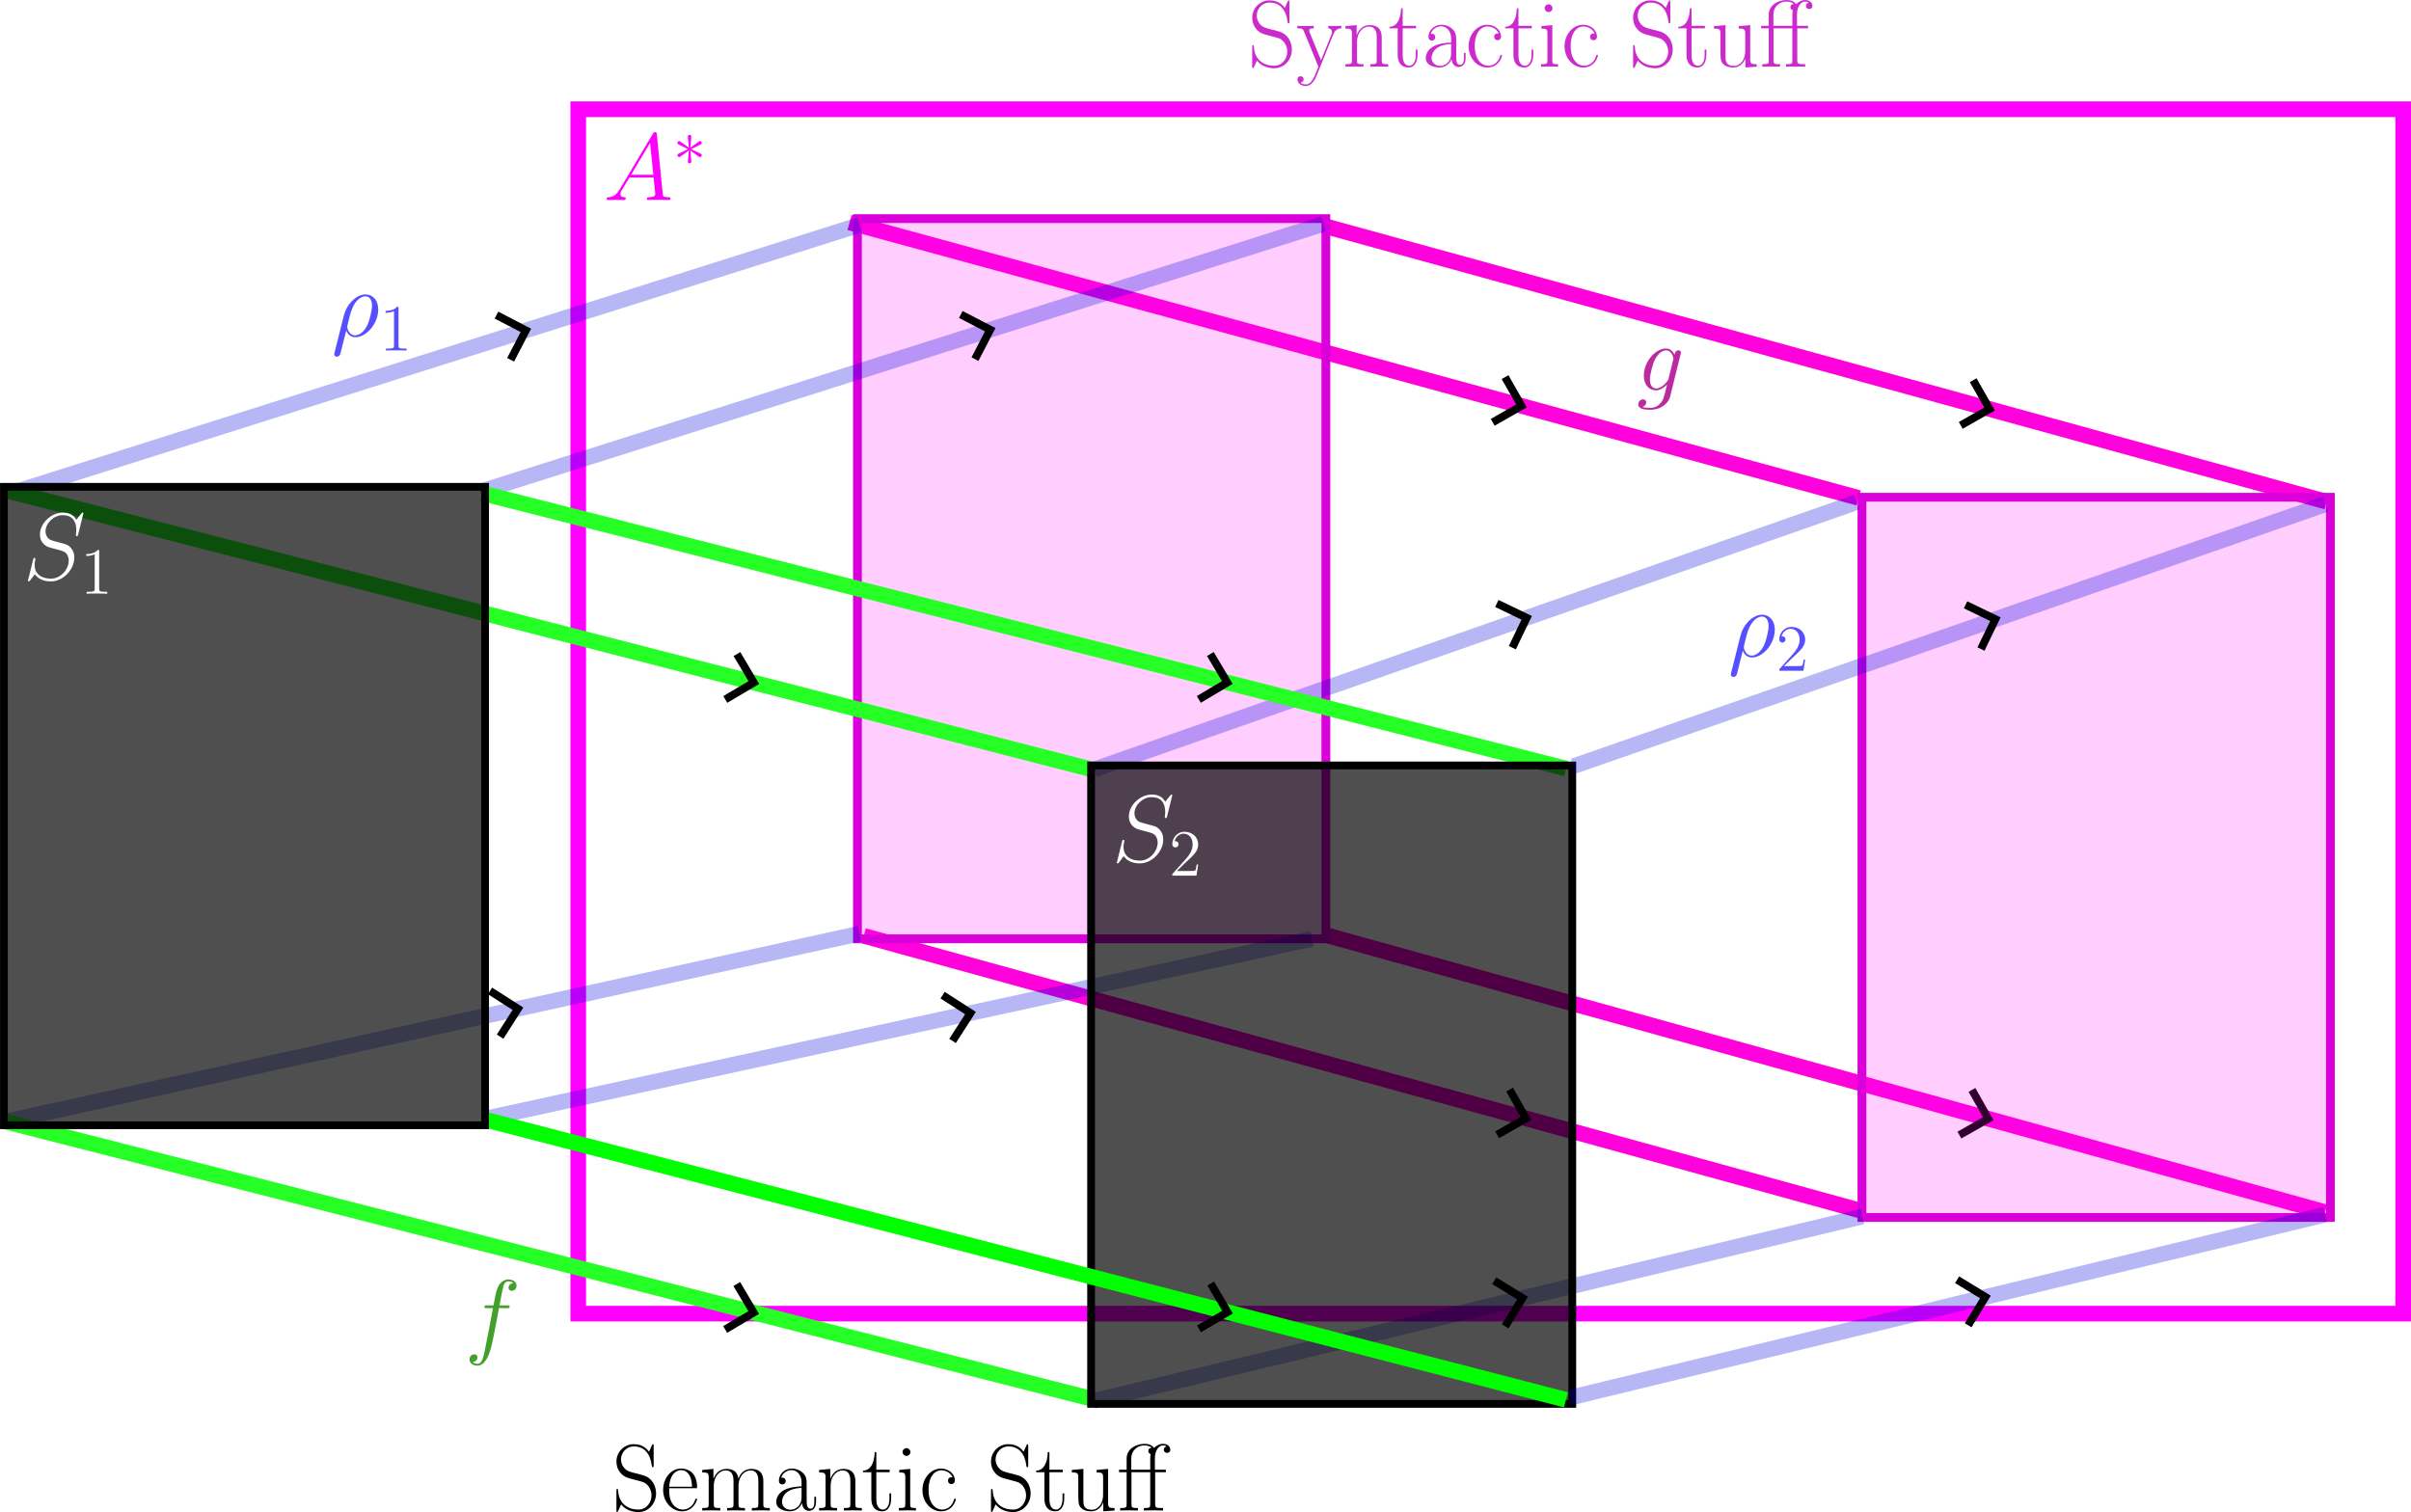 <?xml version="1.0" encoding="UTF-8" standalone="no"?>
<!-- Created with Inkscape (http://www.inkscape.org/) -->

<svg
   width="154.316mm"
   height="96.789mm"
   viewBox="0 0 154.316 96.789"
   version="1.1"
   id="svg1"
   xmlns="http://www.w3.org/2000/svg"
   xmlns:svg="http://www.w3.org/2000/svg">
  <defs
     id="defs1">
    <marker
       style="overflow:visible"
       id="marker51"
       refX="45"
       refY="0"
       orient="auto-start-reverse"
       markerWidth="0.5"
       markerHeight="0.5"
       viewBox="0 0 1 1"
       preserveAspectRatio="xMidYMid">
      <path
         style="fill:none;stroke:context-stroke;stroke-width:1;stroke-linecap:butt"
         d="M 3,-3 0,0 3,3"
         transform="rotate(180,0.125,0)"
         id="path51" />
    </marker>
  </defs>
  <g
     id="layer1"
     transform="translate(-24.075,-6.35)">
    <path
       style="fill:none;fill-opacity:0.406;stroke:#ff01db;stroke-width:1;stroke-opacity:1;marker-end:url(#marker51)"
       d="m 108.771,20.796 64.218,17.673"
       id="path48-3-1-7-71" />
    <path
       style="fill:none;fill-opacity:0.406;stroke:#ff01db;stroke-width:1;stroke-opacity:1;marker-end:url(#marker51)"
       d="M 78.45,20.59 143.042,38.225"
       id="path48-3-1-7-5-57" />
    <path
       style="fill:none;fill-opacity:0.406;stroke:#ff01db;stroke-width:1;stroke-opacity:1;marker-end:url(#marker51)"
       d="M 79.361,66.256 143.315,83.891"
       id="path48-3-1-7-5-5-5" />
    <path
       style="fill:none;fill-opacity:0.406;stroke:#ff01db;stroke-width:1;stroke-opacity:1;marker-end:url(#marker51)"
       d="M 108.977,66.217 172.895,83.943"
       id="path48-3-1-7-7-7" />
    <rect
       style="fill:none;fill-opacity:1;stroke:#ff00ff;stroke-width:1;stroke-opacity:1"
       id="rect32-6"
       width="116.808"
       height="77.098"
       x="61.084"
       y="13.342" />
    <rect
       style="fill:#ff00ff;fill-opacity:0.192;stroke:#d900d9;stroke-width:0.563;stroke-opacity:1"
       id="rect33-1"
       width="29.982"
       height="46.102"
       x="78.956"
       y="20.345" />
    <path
       style="fill:none;fill-opacity:0.406;stroke:#0000d9;stroke-width:1;stroke-opacity:0.285;marker-end:url(#marker51)"
       d="M 24.663,37.958 79.068,20.751"
       id="path41-3" />
    <path
       style="fill:none;fill-opacity:0.406;stroke:#0000d9;stroke-width:1;stroke-opacity:0.285;marker-end:url(#marker51)"
       d="M 54.818,37.818 108.78,20.684"
       id="path41-3-0" />
    <path
       style="fill:none;fill-opacity:0.406;stroke:#0000d9;stroke-width:1;stroke-opacity:0.285;marker-end:url(#marker51)"
       d="M 24.462,78.135 79.079,66.112"
       id="path41-3-9" />
    <rect
       style="fill:#ff00ff;fill-opacity:0.192;stroke:#d900d9;stroke-width:0.563;stroke-opacity:1"
       id="rect33-1-9"
       width="29.982"
       height="46.102"
       x="143.249"
       y="38.181" />
    <path
       style="fill:none;fill-opacity:0.406;stroke:#0000d9;stroke-width:1;stroke-opacity:0.285;marker-end:url(#marker51)"
       d="M 54.99,77.982 108.055,66.446"
       id="path41-3-9-7" />
    <path
       style="fill:none;fill-opacity:0.406;stroke:#0000d9;stroke-width:1;stroke-opacity:0.285;marker-end:url(#marker51)"
       d="M 94.111,55.601 142.906,38.497"
       id="path41-3-5" />
    <path
       style="fill:none;fill-opacity:0.406;stroke:#26ff26;stroke-width:1;stroke-opacity:1;marker-end:url(#marker51)"
       d="m 54.933,37.923 69.381,17.624"
       id="path48-3-1-7" />
    <path
       style="fill:none;fill-opacity:0.406;stroke:#26ff26;stroke-width:1;stroke-opacity:1;marker-end:url(#marker51)"
       d="M 24.612,37.781 93.994,55.614"
       id="path48-3-1-7-5" />
    <path
       style="fill:none;fill-opacity:0.406;stroke:#26ff26;stroke-width:1;stroke-opacity:1;marker-end:url(#marker51)"
       d="M 24.199,78.087 93.994,95.904"
       id="path48-3-1-7-5-5" />
    <path
       style="fill:none;fill-opacity:0.406;stroke:#0000d9;stroke-width:1;stroke-opacity:0.285;marker-end:url(#marker51)"
       d="M 94.04,96.036 143.281,84.222"
       id="path41-3-9-2" />
    <rect
       style="fill:#000000;fill-opacity:0.691;stroke:#000000;stroke-width:0.497;stroke-opacity:1"
       id="rect33-5-3-4"
       width="30.797"
       height="40.866"
       x="93.911"
       y="55.349" />
    <path
       style="fill:none;fill-opacity:0.406;stroke:#00ff00;stroke-width:1;stroke-opacity:1;marker-end:url(#marker51)"
       d="M 55.203,78.037 124.302,95.956"
       id="path48-3-1-7-7" />
    <rect
       style="fill:#000000;fill-opacity:0.691;stroke:#000000;stroke-width:0.497;stroke-opacity:1"
       id="rect33-5-3"
       width="30.797"
       height="40.866"
       x="24.326"
       y="37.513" />
    <path
       style="fill:none;fill-opacity:0.406;stroke:#0000d9;stroke-width:1;stroke-opacity:0.285;marker-end:url(#marker51)"
       d="M 124.782,55.396 172.92,38.627"
       id="path41-3-0-3" />
    <path
       style="fill:none;fill-opacity:0.406;stroke:#0000d9;stroke-width:1;stroke-opacity:0.285;marker-end:url(#marker51)"
       d="M 124.567,95.818 172.896,84.101"
       id="path41-3-9-7-9" />
    <g
       transform="translate(104.222,6.35)"
       id="g66-6"
       style="fill:#c200c2;fill-opacity:0.834">
      <g
         fill="#000000"
         fill-opacity="1"
         id="g53-7"
         transform="matrix(0.353,0,0,0.353,-0.984,-0.654)"
         style="fill:#c200c2;fill-opacity:0.834">
        <g
           id="use9-2"
           transform="translate(1.993,13.948)"
           style="fill:#c200c2;fill-opacity:0.834">
          <path
             d="m 7.547,-11.688 c 0,-0.312 -0.016,-0.328 -0.125,-0.328 -0.109,0 -0.141,0.062 -0.203,0.219 l -0.516,1.141 c -0.656,-0.953 -1.656,-1.375 -2.75,-1.375 -1.75,0 -3.156,1.391 -3.156,3.141 0,0.547 0.109,1.297 0.703,2.016 0.641,0.797 1.234,0.938 2.609,1.297 0.516,0.141 1.391,0.359 1.562,0.438 0.969,0.406 1.484,1.438 1.484,2.406 0,1.234 -0.875,2.562 -2.375,2.562 -1.844,0 -3.562,-1.031 -3.672,-3.438 -0.031,-0.281 -0.047,-0.297 -0.156,-0.297 -0.141,0 -0.156,0.016 -0.156,0.359 V -0.062 c 0,0.297 0.016,0.328 0.109,0.328 0.125,0 0.156,-0.094 0.406,-0.625 0.016,-0.047 0.016,-0.094 0.344,-0.75 0.859,1.141 2.297,1.391 3.125,1.391 1.875,0 3.203,-1.578 3.203,-3.391 0,-0.906 -0.328,-1.594 -0.516,-1.906 C 6.75,-6.109 5.969,-6.312 5.141,-6.531 5.031,-6.578 5,-6.578 4.031,-6.812 3.094,-7.062 2.703,-7.188 2.266,-7.641 1.797,-8.172 1.625,-8.734 1.625,-9.281 c 0,-1.125 0.891,-2.344 2.359,-2.344 1.812,0 2.953,1.297 3.219,3.453 0.047,0.297 0.062,0.312 0.188,0.312 0.156,0 0.156,-0.047 0.156,-0.344 z m 0,0"
             id="path21-8"
             style="fill:#c200c2;fill-opacity:0.834" />
        </g>
        <g
           id="use10-0"
           transform="translate(10.788,13.948)"
           style="fill:#c200c2;fill-opacity:0.834">
          <path
             d="m 6.719,-5.891 c 0.422,-1.047 1.203,-1.062 1.438,-1.062 V -7.406 c -0.328,0.016 -0.75,0.031 -1.078,0.031 -0.359,0 -0.938,0 -1.281,-0.031 v 0.453 c 0.656,0.047 0.672,0.531 0.672,0.672 0,0.172 -0.031,0.25 -0.109,0.469 l -1.875,4.641 -2.062,-5.031 C 2.344,-6.406 2.344,-6.531 2.344,-6.547 c 0,-0.375 0.391,-0.406 0.812,-0.406 V -7.406 C 2.734,-7.375 2,-7.375 1.562,-7.375 c -0.453,0 -1.016,0 -1.391,-0.031 v 0.453 c 0.938,0 1.031,0.078 1.25,0.641 L 4,0 C 3.219,2.031 2.766,3.219 1.688,3.219 1.5,3.219 1.062,3.172 0.75,2.859 1.156,2.828 1.328,2.578 1.328,2.297 1.328,2 1.125,1.734 0.781,1.734 0.391,1.734 0.203,2 0.203,2.312 0.203,3 0.906,3.5 1.688,3.5 c 1,0 1.625,-0.969 1.969,-1.828 z m 0,0"
             id="path52-0"
             style="fill:#c200c2;fill-opacity:0.834" />
        </g>
        <g
           id="g52-8"
           transform="translate(19.133,13.948)"
           style="fill:#c200c2;fill-opacity:0.834">
          <path
             d="m 7.141,-5.234 c 0,-0.875 -0.172,-2.312 -2.203,-2.312 -1.359,0 -2.062,1.062 -2.312,1.75 H 2.594 v -1.75 l -2.031,0.188 v 0.453 c 1.016,0 1.172,0.109 1.172,0.938 v 4.781 c 0,0.656 -0.062,0.734 -1.172,0.734 V 0 c 0.422,-0.031 1.172,-0.031 1.625,-0.031 0.453,0 1.219,0 1.641,0.031 v -0.453 c -1.109,0 -1.172,-0.062 -1.172,-0.734 V -4.5 c 0,-1.578 0.953,-2.766 2.172,-2.766 1.266,0 1.406,1.141 1.406,1.969 V -1.188 c 0,0.656 -0.062,0.734 -1.172,0.734 V 0 c 0.406,-0.031 1.172,-0.031 1.625,-0.031 0.438,0 1.219,0 1.625,0.031 v -0.453 c -1.094,0 -1.172,-0.062 -1.172,-0.734 z m 0,0"
             id="path23-2"
             style="fill:#c200c2;fill-opacity:0.834" />
        </g>
      </g>
      <g
         fill="#000000"
         fill-opacity="1"
         id="g60-5"
         transform="matrix(0.353,0,0,0.353,-0.984,-0.654)"
         style="fill:#c200c2;fill-opacity:0.834">
        <g
           id="g54-8"
           transform="translate(27.48,13.948)"
           style="fill:#c200c2;fill-opacity:0.834">
          <path
             d="M 2.594,-6.953 H 5.016 V -7.406 H 2.594 v -3.188 H 2.297 C 2.25,-8.812 1.656,-7.266 0.188,-7.234 v 0.281 h 1.5 V -2.125 c 0,0.328 0,2.266 2,2.266 1.016,0 1.594,-1 1.594,-2.281 v -0.969 h -0.312 v 0.953 c 0,1.188 -0.453,1.984 -1.188,1.984 -0.5,0 -1.188,-0.344 -1.188,-1.906 z m 0,0"
             id="path53-0"
             style="fill:#c200c2;fill-opacity:0.834" />
        </g>
        <g
           id="g55-3"
           transform="translate(33.576,13.948)"
           style="fill:#c200c2;fill-opacity:0.834">
          <path
             d="m 6.203,-4.453 c 0,-1.141 0,-1.75 -0.734,-2.422 -0.625,-0.562 -1.375,-0.734 -1.953,-0.734 -1.359,0 -2.344,1.062 -2.344,2.203 0,0.641 0.516,0.672 0.625,0.672 0.219,0 0.609,-0.141 0.609,-0.625 0,-0.422 -0.328,-0.609 -0.609,-0.609 -0.078,0 -0.156,0.016 -0.219,0.031 0.375,-1.094 1.297,-1.391 1.906,-1.391 0.859,0 1.797,0.75 1.797,2.203 v 0.75 C 4.266,-4.344 3.047,-4.203 2.078,-3.688 1,-3.078 0.688,-2.219 0.688,-1.562 c 0,1.328 1.547,1.703 2.469,1.703 0.938,0 1.812,-0.531 2.203,-1.516 0.031,0.75 0.516,1.438 1.266,1.438 0.359,0 1.281,-0.234 1.281,-1.594 V -2.5 h -0.312 v 0.984 c 0,1.047 -0.469,1.188 -0.688,1.188 -0.703,0 -0.703,-0.891 -0.703,-1.656 z m -0.922,2.062 c 0,1.5 -1.062,2.25 -2.016,2.25 -0.859,0 -1.531,-0.641 -1.531,-1.422 0,-0.516 0.234,-1.438 1.234,-1.984 0.812,-0.469 1.766,-0.531 2.312,-0.562 z m 0,0"
             id="path54-2"
             style="fill:#c200c2;fill-opacity:0.834" />
        </g>
        <g
           id="g56-3"
           transform="translate(41.471,13.948)"
           style="fill:#c200c2;fill-opacity:0.834">
          <path
             d="m 6.016,-6.031 c -0.328,0 -0.812,0 -0.812,0.609 0,0.484 0.391,0.625 0.609,0.625 0.125,0 0.625,-0.062 0.625,-0.656 0,-1.234 -1.172,-2.156 -2.5,-2.156 -1.812,0 -3.375,1.688 -3.375,3.891 0,2.297 1.625,3.859 3.375,3.859 2.141,0 2.672,-1.984 2.672,-2.172 0,-0.062 -0.016,-0.125 -0.141,-0.125 -0.109,0 -0.125,0.016 -0.203,0.25 C 5.812,-0.516 4.844,-0.172 4.094,-0.172 3,-0.172 1.672,-1.188 1.672,-3.734 c 0,-2.625 1.266,-3.562 2.281,-3.562 0.672,0 1.672,0.328 2.062,1.266 z m 0,0"
             id="path55-3"
             style="fill:#c200c2;fill-opacity:0.834" />
        </g>
        <g
           id="g57-2"
           transform="translate(48.468,13.948)"
           style="fill:#c200c2;fill-opacity:0.834">
          <path
             d="M 2.594,-6.953 H 5.016 V -7.406 H 2.594 v -3.188 H 2.297 C 2.25,-8.812 1.656,-7.266 0.188,-7.234 v 0.281 h 1.5 V -2.125 c 0,0.328 0,2.266 2,2.266 1.016,0 1.594,-1 1.594,-2.281 v -0.969 h -0.312 v 0.953 c 0,1.188 -0.453,1.984 -1.188,1.984 -0.5,0 -1.188,-0.344 -1.188,-1.906 z m 0,0"
             id="path56-1"
             style="fill:#c200c2;fill-opacity:0.834" />
        </g>
        <g
           id="g58-9"
           transform="translate(54.564,13.948)"
           style="fill:#c200c2;fill-opacity:0.834">
          <path
             d="m 2.672,-10.609 c 0,-0.375 -0.312,-0.703 -0.703,-0.703 -0.391,0 -0.719,0.312 -0.719,0.703 0,0.375 0.312,0.703 0.719,0.703 0.375,0 0.703,-0.297 0.703,-0.703 z m -2.016,3.25 v 0.453 c 0.969,0 1.094,0.109 1.094,0.938 v 4.781 c 0,0.656 -0.062,0.734 -1.172,0.734 V 0 C 1,-0.031 1.734,-0.031 2.172,-0.031 c 0.406,0 1.109,0 1.516,0.031 v -0.453 c -1.016,0 -1.047,-0.094 -1.047,-0.719 v -6.375 z m 0,0"
             id="path57-1"
             style="fill:#c200c2;fill-opacity:0.834" />
        </g>
        <g
           id="g59-6"
           transform="translate(58.861,13.948)"
           style="fill:#c200c2;fill-opacity:0.834">
          <path
             d="m 6.016,-6.031 c -0.328,0 -0.812,0 -0.812,0.609 0,0.484 0.391,0.625 0.609,0.625 0.125,0 0.625,-0.062 0.625,-0.656 0,-1.234 -1.172,-2.156 -2.5,-2.156 -1.812,0 -3.375,1.688 -3.375,3.891 0,2.297 1.625,3.859 3.375,3.859 2.141,0 2.672,-1.984 2.672,-2.172 0,-0.062 -0.016,-0.125 -0.141,-0.125 -0.109,0 -0.125,0.016 -0.203,0.25 C 5.812,-0.516 4.844,-0.172 4.094,-0.172 3,-0.172 1.672,-1.188 1.672,-3.734 c 0,-2.625 1.266,-3.562 2.281,-3.562 0.672,0 1.672,0.328 2.062,1.266 z m 0,0"
             id="path58-3"
             style="fill:#c200c2;fill-opacity:0.834" />
        </g>
      </g>
      <g
         fill="#000000"
         fill-opacity="1"
         id="g65-9"
         transform="matrix(0.353,0,0,0.353,-0.984,-0.654)"
         style="fill:#c200c2;fill-opacity:0.834">
        <g
           id="g61-1"
           transform="translate(71.056,13.948)"
           style="fill:#c200c2;fill-opacity:0.834">
          <path
             d="m 7.547,-11.688 c 0,-0.312 -0.016,-0.328 -0.125,-0.328 -0.109,0 -0.141,0.062 -0.203,0.219 l -0.516,1.141 c -0.656,-0.953 -1.656,-1.375 -2.75,-1.375 -1.75,0 -3.156,1.391 -3.156,3.141 0,0.547 0.109,1.297 0.703,2.016 0.641,0.797 1.234,0.938 2.609,1.297 0.516,0.141 1.391,0.359 1.562,0.438 0.969,0.406 1.484,1.438 1.484,2.406 0,1.234 -0.875,2.562 -2.375,2.562 -1.844,0 -3.562,-1.031 -3.672,-3.438 -0.031,-0.281 -0.047,-0.297 -0.156,-0.297 -0.141,0 -0.156,0.016 -0.156,0.359 V -0.062 c 0,0.297 0.016,0.328 0.109,0.328 0.125,0 0.156,-0.094 0.406,-0.625 0.016,-0.047 0.016,-0.094 0.344,-0.75 0.859,1.141 2.297,1.391 3.125,1.391 1.875,0 3.203,-1.578 3.203,-3.391 0,-0.906 -0.328,-1.594 -0.516,-1.906 C 6.75,-6.109 5.969,-6.312 5.141,-6.531 5.031,-6.578 5,-6.578 4.031,-6.812 3.094,-7.062 2.703,-7.188 2.266,-7.641 1.797,-8.172 1.625,-8.734 1.625,-9.281 c 0,-1.125 0.891,-2.344 2.359,-2.344 1.812,0 2.953,1.297 3.219,3.453 0.047,0.297 0.062,0.312 0.188,0.312 0.156,0 0.156,-0.047 0.156,-0.344 z m 0,0"
             id="path60-7"
             style="fill:#c200c2;fill-opacity:0.834" />
        </g>
        <g
           id="g62-9"
           transform="translate(79.851,13.948)"
           style="fill:#c200c2;fill-opacity:0.834">
          <path
             d="M 2.594,-6.953 H 5.016 V -7.406 H 2.594 v -3.188 H 2.297 C 2.25,-8.812 1.656,-7.266 0.188,-7.234 v 0.281 h 1.5 V -2.125 c 0,0.328 0,2.266 2,2.266 1.016,0 1.594,-1 1.594,-2.281 v -0.969 h -0.312 v 0.953 c 0,1.188 -0.453,1.984 -1.188,1.984 -0.5,0 -1.188,-0.344 -1.188,-1.906 z m 0,0"
             id="path61-6"
             style="fill:#c200c2;fill-opacity:0.834" />
        </g>
        <g
           id="g63-6"
           transform="translate(85.947,13.948)"
           style="fill:#c200c2;fill-opacity:0.834">
          <path
             d="m 5.062,-7.359 v 0.453 c 1.016,0 1.172,0.109 1.172,0.938 v 3.125 c 0,1.453 -0.781,2.703 -2.047,2.703 -1.422,0 -1.531,-0.844 -1.531,-1.734 v -5.672 l -2.094,0.188 v 0.453 c 0.688,0 1.156,0 1.172,0.688 v 3.312 c 0,1.156 0,1.891 0.453,2.375 0.219,0.219 0.656,0.672 1.891,0.672 1.469,0 2.031,-1.25 2.172,-1.609 H 6.266 V 0.141 L 8.312,0 v -0.453 c -1.016,0 -1.172,-0.094 -1.172,-0.922 v -6.172 z m 0,0"
             id="path62-6"
             style="fill:#c200c2;fill-opacity:0.834" />
        </g>
        <g
           id="g64-4"
           transform="translate(94.743,13.948)"
           style="fill:#c200c2;fill-opacity:0.834">
          <path
             d="M 6.875,-6.953 H 8.828 V -7.406 h -2 v -2.078 c 0,-1.438 0.734,-2.328 1.469,-2.328 0.219,0 0.484,0.062 0.656,0.188 -0.141,0.031 -0.5,0.156 -0.5,0.594 0,0.438 0.344,0.578 0.594,0.578 0.234,0 0.578,-0.141 0.578,-0.578 0,-0.656 -0.625,-1.062 -1.312,-1.062 -0.672,0 -1.219,0.328 -1.656,0.75 -0.391,-0.578 -1.047,-0.75 -1.719,-0.75 -1.344,0 -3.234,0.781 -3.234,2.672 v 2.016 h -1.375 v 0.453 h 1.375 V -1.188 c 0,0.656 -0.062,0.734 -1.172,0.734 V 0 c 0.422,-0.031 1.172,-0.031 1.609,-0.031 0.438,0 1.203,0 1.609,0.031 v -0.453 c -1.094,0 -1.172,-0.062 -1.172,-0.734 v -5.766 h 3.406 V -1.188 c 0,0.656 -0.062,0.734 -1.156,0.734 V 0 c 0.406,-0.031 1.203,-0.031 1.641,-0.031 0.5,0 1.391,0 1.844,0.031 v -0.453 c -1.234,0 -1.438,0 -1.438,-0.766 z M 2.547,-7.406 v -2.016 c 0,-1.562 1.203,-2.391 2.359,-2.391 0.266,0 0.938,0.047 1.344,0.438 -0.312,0.016 -0.609,0.141 -0.609,0.578 0,0.453 0.406,0.562 0.438,0.562 -0.094,0.312 -0.094,0.656 -0.094,0.781 v 2.047 z m 0,0"
             id="path63-4"
             style="fill:#c200c2;fill-opacity:0.834" />
        </g>
      </g>
    </g>
    <g
       transform="translate(62.904,14.81)"
       id="g100-8"
       style="fill:#ff00ff;fill-opacity:1">
      <g
         fill="#000000"
         fill-opacity="1"
         id="g97-7"
         transform="matrix(0.353,0,0,0.353,-0.907,-0.531)"
         style="fill:#ff00ff;fill-opacity:1">
        <g
           id="g96-6"
           transform="translate(1.993,13.802)"
           style="fill:#ff00ff;fill-opacity:1">
          <path
             d="M 2.922,-1.906 C 2.328,-0.891 1.734,-0.547 0.906,-0.5 0.719,-0.484 0.578,-0.484 0.578,-0.172 0.578,-0.062 0.672,0 0.797,0 1.109,0 1.875,-0.031 2.188,-0.031 2.688,-0.031 3.234,0 3.719,0 3.828,0 4.031,0 4.031,-0.328 4.031,-0.484 3.891,-0.5 3.781,-0.5 3.391,-0.531 3.062,-0.672 3.062,-1.078 c 0,-0.25 0.109,-0.438 0.328,-0.812 L 4.703,-4.062 H 9.094 c 0.016,0.156 0.016,0.297 0.031,0.453 0.047,0.438 0.266,2.234 0.266,2.562 C 9.391,-0.531 8.5,-0.5 8.234,-0.5 c -0.188,0 -0.375,0 -0.375,0.312 C 7.859,0 8,0 8.109,0 8.406,0 8.75,-0.031 9.047,-0.031 h 0.969 c 1.062,0 1.812,0.031 1.828,0.031 0.125,0 0.312,0 0.312,-0.328 C 12.156,-0.5 12,-0.5 11.75,-0.5 c -0.953,0 -0.969,-0.156 -1.016,-0.672 l -1.062,-10.75 c -0.031,-0.344 -0.094,-0.375 -0.281,-0.375 -0.172,0 -0.281,0.031 -0.438,0.297 z M 5,-4.562 l 3.453,-5.781 0.594,5.781 z m 0,0"
             id="path95-2"
             style="fill:#ff00ff;fill-opacity:1" />
        </g>
      </g>
      <g
         fill="#000000"
         fill-opacity="1"
         id="g99-9"
         transform="matrix(0.353,0,0,0.353,-0.907,-0.531)"
         style="fill:#ff00ff;fill-opacity:1">
        <g
           id="g98-1"
           transform="translate(14.629,7.555)"
           style="fill:#ff00ff;fill-opacity:1">
          <path
             d="M 3.281,-5.109 C 3.297,-5.266 3.297,-5.562 2.984,-5.562 c -0.188,0 -0.344,0.156 -0.312,0.312 v 0.156 L 2.844,-3.234 1.312,-4.344 C 1.203,-4.406 1.188,-4.438 1.094,-4.438 c -0.156,0 -0.312,0.172 -0.312,0.344 0,0.188 0.109,0.234 0.234,0.297 L 2.719,-2.984 1.062,-2.188 c -0.188,0.094 -0.281,0.141 -0.281,0.328 0,0.172 0.156,0.328 0.312,0.328 0.094,0 0.109,0 0.406,-0.219 l 1.344,-0.969 -0.172,2 c 0,0.25 0.203,0.312 0.297,0.312 0.156,0 0.328,-0.078 0.328,-0.312 l -0.172,-2 1.531,1.109 c 0.094,0.062 0.125,0.078 0.203,0.078 0.172,0 0.328,-0.172 0.328,-0.328 0,-0.188 -0.109,-0.25 -0.25,-0.312 C 4.219,-2.531 4.203,-2.531 3.25,-2.969 l 1.656,-0.812 c 0.188,-0.094 0.281,-0.141 0.281,-0.312 0,-0.188 -0.156,-0.344 -0.328,-0.344 -0.078,0 -0.109,0 -0.406,0.234 L 3.125,-3.234 Z m 0,0"
             id="path97-4"
             style="fill:#ff00ff;fill-opacity:1" />
        </g>
      </g>
    </g>
    <g
       transform="translate(25.858,39.161)"
       id="g101"
       style="fill:#ffffff;fill-opacity:1;stroke:none;stroke-opacity:0.523">
      <g
         fill="#000000"
         fill-opacity="1"
         id="g3"
         transform="matrix(0.353,0,0,0.353,-1.012,-0.575)"
         style="fill:#ffffff;fill-opacity:1;stroke:none;stroke-opacity:0.523">
        <g
           id="use2"
           transform="translate(1.993,13.756)"
           style="fill:#ffffff;fill-opacity:1;stroke:none;stroke-opacity:0.523">
          <path
             d="m 10.938,-11.969 c 0,-0.156 -0.125,-0.156 -0.156,-0.156 -0.078,0 -0.094,0.016 -0.297,0.281 -0.094,0.125 -0.812,1.016 -0.828,1.031 -0.562,-1.125 -1.703,-1.312 -2.422,-1.312 -2.188,0 -4.172,2 -4.172,3.953 0,1.281 0.781,2.047 1.625,2.328 0.188,0.078 1.203,0.344 1.719,0.469 0.875,0.25 1.094,0.312 1.469,0.688 0.062,0.094 0.406,0.484 0.406,1.297 0,1.594 -1.484,3.25 -3.203,3.25 -1.406,0 -2.984,-0.594 -2.984,-2.531 0,-0.328 0.078,-0.734 0.125,-0.906 0,-0.062 0.016,-0.141 0.016,-0.172 0,-0.078 -0.031,-0.156 -0.172,-0.156 -0.156,0 -0.172,0.031 -0.234,0.328 l -0.875,3.531 c 0,0.016 -0.078,0.234 -0.078,0.25 0,0.156 0.141,0.156 0.172,0.156 0.078,0 0.094,-0.016 0.297,-0.266 l 0.797,-1.047 c 0.406,0.625 1.297,1.312 2.906,1.312 2.219,0 4.25,-2.156 4.25,-4.297 0,-0.734 -0.172,-1.359 -0.828,-2 C 8.109,-6.297 7.797,-6.391 6.219,-6.797 5.062,-7.109 4.906,-7.156 4.594,-7.438 4.312,-7.734 4.078,-8.141 4.078,-8.734 c 0,-1.438 1.469,-2.922 3.109,-2.922 1.688,0 2.469,1.031 2.469,2.672 0,0.438 -0.078,0.906 -0.078,0.984 0,0.141 0.141,0.141 0.188,0.141 0.156,0 0.172,-0.047 0.234,-0.312 z m 0,0"
             id="path4"
             style="fill:#ffffff;fill-opacity:1;stroke:none;stroke-opacity:0.523" />
        </g>
      </g>
      <g
         fill="#000000"
         fill-opacity="1"
         id="g4"
         transform="matrix(0.353,0,0,0.353,-1.012,-0.575)"
         style="fill:#ffffff;fill-opacity:1;stroke:none;stroke-opacity:0.523">
        <g
           id="use3"
           transform="translate(12.36,16.338)"
           style="fill:#ffffff;fill-opacity:1;stroke:none;stroke-opacity:0.523">
          <path
             d="m 3.438,-7.656 c 0,-0.281 0,-0.297 -0.234,-0.297 C 2.922,-7.625 2.312,-7.188 1.094,-7.188 v 0.344 c 0.266,0 0.859,0 1.531,-0.297 v 6.219 c 0,0.438 -0.047,0.578 -1.094,0.578 h -0.375 V 0 c 0.328,-0.031 1.484,-0.031 1.875,-0.031 0.406,0 1.547,0 1.875,0.031 v -0.344 h -0.375 c -1.047,0 -1.094,-0.141 -1.094,-0.578 z m 0,0"
             id="path5"
             style="fill:#ffffff;fill-opacity:1;stroke:none;stroke-opacity:0.523" />
        </g>
      </g>
    </g>
    <g
       transform="translate(95.554,57.21)"
       id="g106"
       style="fill:#ffffff;fill-opacity:1">
      <g
         fill="#000000"
         fill-opacity="1"
         id="g103"
         transform="matrix(0.353,0,0,0.353,-1.012,-0.575)"
         style="fill:#ffffff;fill-opacity:1">
        <g
           id="g102"
           transform="translate(1.993,13.756)"
           style="fill:#ffffff;fill-opacity:1">
          <path
             d="m 10.938,-11.969 c 0,-0.156 -0.125,-0.156 -0.156,-0.156 -0.078,0 -0.094,0.016 -0.297,0.281 -0.094,0.125 -0.812,1.016 -0.828,1.031 -0.562,-1.125 -1.703,-1.312 -2.422,-1.312 -2.188,0 -4.172,2 -4.172,3.953 0,1.281 0.781,2.047 1.625,2.328 0.188,0.078 1.203,0.344 1.719,0.469 0.875,0.25 1.094,0.312 1.469,0.688 0.062,0.094 0.406,0.484 0.406,1.297 0,1.594 -1.484,3.25 -3.203,3.25 -1.406,0 -2.984,-0.594 -2.984,-2.531 0,-0.328 0.078,-0.734 0.125,-0.906 0,-0.062 0.016,-0.141 0.016,-0.172 0,-0.078 -0.031,-0.156 -0.172,-0.156 -0.156,0 -0.172,0.031 -0.234,0.328 l -0.875,3.531 c 0,0.016 -0.078,0.234 -0.078,0.25 0,0.156 0.141,0.156 0.172,0.156 0.078,0 0.094,-0.016 0.297,-0.266 l 0.797,-1.047 c 0.406,0.625 1.297,1.312 2.906,1.312 2.219,0 4.25,-2.156 4.25,-4.297 0,-0.734 -0.172,-1.359 -0.828,-2 C 8.109,-6.297 7.797,-6.391 6.219,-6.797 5.062,-7.109 4.906,-7.156 4.594,-7.438 4.312,-7.734 4.078,-8.141 4.078,-8.734 c 0,-1.438 1.469,-2.922 3.109,-2.922 1.688,0 2.469,1.031 2.469,2.672 0,0.438 -0.078,0.906 -0.078,0.984 0,0.141 0.141,0.141 0.188,0.141 0.156,0 0.172,-0.047 0.234,-0.312 z m 0,0"
             id="path101"
             style="fill:#ffffff;fill-opacity:1" />
        </g>
      </g>
      <g
         fill="#000000"
         fill-opacity="1"
         id="g105"
         transform="matrix(0.353,0,0,0.353,-1.012,-0.575)"
         style="fill:#ffffff;fill-opacity:1">
        <g
           id="g104"
           transform="translate(12.36,16.338)"
           style="fill:#ffffff;fill-opacity:1">
          <path
             d="M 5.266,-2.016 H 5 c -0.047,0.203 -0.141,0.875 -0.25,1.062 C 4.656,-0.844 3.984,-0.844 3.625,-0.844 H 1.406 c 0.328,-0.281 1.062,-1.047 1.359,-1.328 1.828,-1.672 2.5,-2.297 2.5,-3.484 0,-1.375 -1.094,-2.297 -2.484,-2.297 -1.375,0 -2.203,1.188 -2.203,2.219 0,0.609 0.531,0.609 0.562,0.609 0.266,0 0.562,-0.188 0.562,-0.562 0,-0.344 -0.219,-0.562 -0.562,-0.562 -0.094,0 -0.125,0 -0.156,0.016 0.219,-0.812 0.875,-1.375 1.641,-1.375 1.016,0 1.641,0.859 1.641,1.953 C 4.266,-4.641 3.688,-3.75 3,-2.984 L 0.578,-0.281 V 0 h 4.375 z m 0,0"
             id="path103"
             style="fill:#ffffff;fill-opacity:1" />
        </g>
      </g>
    </g>
    <g
       transform="translate(45.469,25.195)"
       id="g111"
       style="fill:#0b00ff;fill-opacity:0.691">
      <g
         fill="#000000"
         fill-opacity="1"
         id="g108"
         transform="matrix(0.353,0,0,0.353,-0.874,-0.639)"
         style="fill:#0b00ff;fill-opacity:0.691">
        <g
           id="g107"
           transform="translate(1.993,9.405)"
           style="fill:#0b00ff;fill-opacity:0.691">
          <path
             d="m 0.531,2.984 c -0.016,0.078 -0.047,0.188 -0.047,0.281 0,0.266 0.203,0.438 0.469,0.438 0.25,0 0.5,-0.172 0.594,-0.422 C 1.625,3.141 2.094,1.062 2.656,-1.047 3,-0.188 3.641,0.172 4.312,0.172 c 1.938,0 4.141,-2.406 4.141,-5.016 0,-1.844 -1.125,-2.75 -2.312,-2.75 -1.516,0 -3.344,1.562 -3.922,3.859 z m 3.75,-3.156 c -1.172,0 -1.453,-1.359 -1.453,-1.562 0,-0.109 0.422,-1.75 0.484,-2 C 4.188,-7.156 5.875,-7.25 6.125,-7.25 c 0.781,0 1.203,0.703 1.203,1.719 0,0.875 -0.453,2.594 -0.75,3.312 -0.516,1.188 -1.406,2.047 -2.297,2.047 z m 0,0"
             id="path106"
             style="fill:#0b00ff;fill-opacity:0.691" />
        </g>
      </g>
      <g
         fill="#000000"
         fill-opacity="1"
         id="g110"
         transform="matrix(0.353,0,0,0.353,-0.874,-0.639)"
         style="fill:#0b00ff;fill-opacity:0.691">
        <g
           id="g109"
           transform="translate(10.687,11.987)"
           style="fill:#0b00ff;fill-opacity:0.691">
          <path
             d="m 3.438,-7.656 c 0,-0.281 0,-0.297 -0.234,-0.297 C 2.922,-7.625 2.312,-7.188 1.094,-7.188 v 0.344 c 0.266,0 0.859,0 1.531,-0.297 v 6.219 c 0,0.438 -0.047,0.578 -1.094,0.578 h -0.375 V 0 c 0.328,-0.031 1.484,-0.031 1.875,-0.031 0.406,0 1.547,0 1.875,0.031 v -0.344 h -0.375 c -1.047,0 -1.094,-0.141 -1.094,-0.578 z m 0,0"
             id="path108"
             style="fill:#0b00ff;fill-opacity:0.691" />
        </g>
      </g>
    </g>
    <g
       transform="translate(134.857,45.696)"
       id="g116"
       style="fill:#0b00ff;fill-opacity:0.691">
      <g
         fill="#000000"
         fill-opacity="1"
         id="g113"
         transform="matrix(0.353,0,0,0.353,-0.874,-0.639)"
         style="fill:#0b00ff;fill-opacity:0.691">
        <g
           id="g112"
           transform="translate(1.993,9.405)"
           style="fill:#0b00ff;fill-opacity:0.691">
          <path
             d="m 0.531,2.984 c -0.016,0.078 -0.047,0.188 -0.047,0.281 0,0.266 0.203,0.438 0.469,0.438 0.25,0 0.5,-0.172 0.594,-0.422 C 1.625,3.141 2.094,1.062 2.656,-1.047 3,-0.188 3.641,0.172 4.312,0.172 c 1.938,0 4.141,-2.406 4.141,-5.016 0,-1.844 -1.125,-2.75 -2.312,-2.75 -1.516,0 -3.344,1.562 -3.922,3.859 z m 3.75,-3.156 c -1.172,0 -1.453,-1.359 -1.453,-1.562 0,-0.109 0.422,-1.75 0.484,-2 C 4.188,-7.156 5.875,-7.25 6.125,-7.25 c 0.781,0 1.203,0.703 1.203,1.719 0,0.875 -0.453,2.594 -0.75,3.312 -0.516,1.188 -1.406,2.047 -2.297,2.047 z m 0,0"
             id="path111"
             style="fill:#0b00ff;fill-opacity:0.691" />
        </g>
      </g>
      <g
         fill="#000000"
         fill-opacity="1"
         id="g115"
         transform="matrix(0.353,0,0,0.353,-0.874,-0.639)"
         style="fill:#0b00ff;fill-opacity:0.691">
        <g
           id="g114"
           transform="translate(10.687,11.987)"
           style="fill:#0b00ff;fill-opacity:0.691">
          <path
             d="M 5.266,-2.016 H 5 c -0.047,0.203 -0.141,0.875 -0.25,1.062 C 4.656,-0.844 3.984,-0.844 3.625,-0.844 H 1.406 c 0.328,-0.281 1.062,-1.047 1.359,-1.328 1.828,-1.672 2.5,-2.297 2.5,-3.484 0,-1.375 -1.094,-2.297 -2.484,-2.297 -1.375,0 -2.203,1.188 -2.203,2.219 0,0.609 0.531,0.609 0.562,0.609 0.266,0 0.562,-0.188 0.562,-0.562 0,-0.344 -0.219,-0.562 -0.562,-0.562 -0.094,0 -0.125,0 -0.156,0.016 0.219,-0.812 0.875,-1.375 1.641,-1.375 1.016,0 1.641,0.859 1.641,1.953 C 4.266,-4.641 3.688,-3.75 3,-2.984 L 0.578,-0.281 V 0 h 4.375 z m 0,0"
             id="path113"
             style="fill:#0b00ff;fill-opacity:0.691" />
        </g>
      </g>
    </g>
    <g
       transform="translate(54.125,88.249)"
       id="g117"
       style="fill:#1e8d00;fill-opacity:0.834">
      <g
         fill="#000000"
         fill-opacity="1"
         id="g2"
         transform="matrix(0.353,0,0,0.353,-1.012,-0.643)"
         style="fill:#1e8d00;fill-opacity:0.834">
        <g
           id="use1"
           transform="translate(1.993,13.948)"
           style="fill:#1e8d00;fill-opacity:0.834">
          <path
             d="m 7.672,-6.922 c 0.359,0 0.484,0 0.484,-0.328 0,-0.172 -0.125,-0.172 -0.438,-0.172 H 6.312 c 0.328,-1.766 0.578,-3 0.719,-3.547 0.094,-0.406 0.453,-0.812 0.906,-0.812 0.359,0 0.719,0.156 0.891,0.312 -0.672,0.062 -0.875,0.562 -0.875,0.859 0,0.344 0.266,0.547 0.594,0.547 0.344,0 0.859,-0.281 0.859,-0.938 0,-0.719 -0.734,-1.125 -1.484,-1.125 -0.734,0 -1.469,0.547 -1.812,1.219 -0.312,0.609 -0.484,1.234 -0.875,3.484 h -1.156 c -0.328,0 -0.5,0 -0.5,0.312 0,0.188 0.109,0.188 0.453,0.188 H 5.125 c -0.297,1.594 -1.016,5.5 -1.406,7.328 -0.297,1.5 -0.547,2.766 -1.406,2.766 -0.062,0 -0.562,0 -0.859,-0.328 0.875,-0.078 0.875,-0.828 0.875,-0.844 0,-0.344 -0.266,-0.547 -0.594,-0.547 -0.344,0 -0.859,0.281 -0.859,0.938 0,0.75 0.766,1.125 1.438,1.125 1.75,0 2.469,-3.156 2.656,-4.016 0.312,-1.328 1.156,-5.906 1.25,-6.422 z m 0,0"
             id="path2"
             style="fill:#1e8d00;fill-opacity:0.834" />
        </g>
      </g>
    </g>
    <g
       transform="translate(128.934,28.657)"
       id="g120"
       style="fill:#af008f;fill-opacity:0.834">
      <g
         fill="#000000"
         fill-opacity="1"
         id="g119"
         transform="matrix(0.353,0,0,0.353,-0.813,-0.639)"
         style="fill:#af008f;fill-opacity:0.834">
        <g
           id="g118"
           transform="translate(1.993,9.405)"
           style="fill:#af008f;fill-opacity:0.834">
          <path
             d="M 5.812,-2.188 C 5.75,-1.906 5.719,-1.844 5.5,-1.578 4.781,-0.672 4.062,-0.344 3.531,-0.344 c -0.562,0 -1.109,-0.453 -1.109,-1.641 0,-0.906 0.516,-2.844 0.906,-3.609 0.5,-0.969 1.266,-1.656 2,-1.656 1.125,0 1.359,1.406 1.359,1.516 L 6.625,-5.5 Z M 6.891,-6.453 C 6.656,-6.953 6.188,-7.594 5.328,-7.594 3.438,-7.594 1.312,-5.234 1.312,-2.672 1.312,-0.875 2.391,0 3.5,0 4.406,0 5.219,-0.719 5.531,-1.062 L 5.141,0.484 C 4.906,1.422 4.797,1.859 4.188,2.469 3.484,3.172 2.828,3.172 2.438,3.172 1.922,3.172 1.5,3.141 1.062,3 1.625,2.844 1.75,2.359 1.75,2.172 1.75,1.891 1.547,1.625 1.172,1.625 0.75,1.625 0.312,1.969 0.312,2.531 c 0,0.703 0.703,0.984 2.172,0.984 2.219,0 3.375,-1.438 3.594,-2.359 l 1.906,-7.719 c 0.062,-0.203 0.062,-0.234 0.062,-0.266 0,-0.25 -0.188,-0.438 -0.453,-0.438 -0.406,0 -0.656,0.344 -0.703,0.812 z m 0,0"
             id="path117"
             style="fill:#af008f;fill-opacity:0.834" />
        </g>
      </g>
    </g>
    <g
       transform="translate(63.529,98.773)"
       id="g133">
      <g
         fill="#000000"
         fill-opacity="1"
         id="g14"
         transform="matrix(0.353,0,0,0.353,-0.984,-0.654)">
        <g
           id="g121"
           transform="translate(1.993,13.947)">
          <path
             d="m 7.547,-11.688 c 0,-0.312 -0.016,-0.328 -0.125,-0.328 -0.109,0 -0.141,0.062 -0.203,0.219 l -0.516,1.141 c -0.656,-0.953 -1.656,-1.375 -2.75,-1.375 -1.75,0 -3.156,1.391 -3.156,3.141 0,0.547 0.109,1.297 0.703,2.016 0.641,0.797 1.234,0.938 2.609,1.297 0.516,0.141 1.391,0.359 1.562,0.438 0.969,0.406 1.484,1.438 1.484,2.406 0,1.234 -0.875,2.562 -2.375,2.562 -1.844,0 -3.562,-1.031 -3.672,-3.438 -0.031,-0.281 -0.047,-0.297 -0.156,-0.297 -0.141,0 -0.156,0.016 -0.156,0.359 V -0.062 c 0,0.297 0.016,0.328 0.109,0.328 0.125,0 0.156,-0.094 0.406,-0.625 0.016,-0.047 0.016,-0.094 0.344,-0.75 0.859,1.141 2.297,1.391 3.125,1.391 1.875,0 3.203,-1.578 3.203,-3.391 0,-0.906 -0.328,-1.594 -0.516,-1.906 C 6.75,-6.109 5.969,-6.312 5.141,-6.531 5.031,-6.578 5,-6.578 4.031,-6.812 3.094,-7.062 2.703,-7.188 2.266,-7.641 1.797,-8.172 1.625,-8.734 1.625,-9.281 c 0,-1.125 0.891,-2.344 2.359,-2.344 1.812,0 2.953,1.297 3.219,3.453 0.047,0.297 0.062,0.312 0.188,0.312 0.156,0 0.156,-0.047 0.156,-0.344 z m 0,0"
             id="path120" />
        </g>
        <g
           id="g122"
           transform="translate(10.788,13.947)">
          <path
             d="m 6.562,-4.047 c 0.062,-0.062 0.062,-0.109 0.062,-0.281 0,-1.75 -0.922,-3.281 -2.891,-3.281 -1.828,0 -3.266,1.734 -3.266,3.859 0,2.234 1.625,3.891 3.453,3.891 1.938,0 2.688,-1.828 2.688,-2.188 0,-0.125 -0.094,-0.125 -0.141,-0.125 -0.109,0 -0.125,0.031 -0.203,0.25 -0.375,1.172 -1.328,1.75 -2.219,1.75 C 3.312,-0.172 2.562,-0.578 2.094,-1.344 1.562,-2.219 1.562,-3.234 1.562,-4.047 Z M 1.578,-4.312 c 0.125,-2.469 1.453,-3.016 2.141,-3.016 1.172,0 1.969,1.094 1.984,3.016 z m 0,0"
             id="path22" />
        </g>
        <g
           id="g123"
           transform="translate(17.785,13.947)">
          <path
             d="m 11.641,-5.234 c 0,-0.859 -0.156,-2.312 -2.203,-2.312 -1.172,0 -1.984,0.797 -2.297,1.734 H 7.125 C 6.922,-7.234 5.906,-7.547 4.938,-7.547 c -1.359,0 -2.062,1.062 -2.312,1.75 H 2.594 v -1.75 l -2.031,0.188 v 0.453 c 1.016,0 1.172,0.109 1.172,0.938 v 4.781 c 0,0.656 -0.062,0.734 -1.172,0.734 V 0 c 0.422,-0.031 1.172,-0.031 1.625,-0.031 0.453,0 1.219,0 1.641,0.031 v -0.453 c -1.109,0 -1.172,-0.062 -1.172,-0.734 V -4.5 c 0,-1.578 0.953,-2.766 2.172,-2.766 1.266,0 1.406,1.141 1.406,1.969 V -1.188 c 0,0.656 -0.062,0.734 -1.172,0.734 V 0 c 0.406,-0.031 1.172,-0.031 1.625,-0.031 0.438,0 1.219,0 1.625,0.031 v -0.453 c -1.094,0 -1.172,-0.062 -1.172,-0.734 V -4.5 c 0,-1.578 0.969,-2.766 2.172,-2.766 1.281,0 1.422,1.141 1.422,1.969 V -1.188 c 0,0.656 -0.078,0.734 -1.172,0.734 V 0 c 0.406,-0.031 1.172,-0.031 1.609,-0.031 0.453,0 1.219,0 1.641,0.031 v -0.453 c -1.109,0 -1.172,-0.062 -1.172,-0.734 z m 0,0"
             id="path122" />
        </g>
        <g
           id="g124"
           transform="translate(31.077,13.947)">
          <path
             d="m 6.203,-4.453 c 0,-1.141 0,-1.75 -0.734,-2.422 -0.625,-0.562 -1.375,-0.734 -1.953,-0.734 -1.359,0 -2.344,1.062 -2.344,2.203 0,0.641 0.516,0.672 0.625,0.672 0.219,0 0.609,-0.141 0.609,-0.625 0,-0.422 -0.328,-0.609 -0.609,-0.609 -0.078,0 -0.156,0.016 -0.219,0.031 0.375,-1.094 1.297,-1.391 1.906,-1.391 0.859,0 1.797,0.75 1.797,2.203 v 0.75 C 4.266,-4.344 3.047,-4.203 2.078,-3.688 1,-3.078 0.688,-2.219 0.688,-1.562 c 0,1.328 1.547,1.703 2.469,1.703 0.938,0 1.812,-0.531 2.203,-1.516 0.031,0.75 0.516,1.438 1.266,1.438 0.359,0 1.281,-0.234 1.281,-1.594 V -2.5 h -0.312 v 0.984 c 0,1.047 -0.469,1.188 -0.688,1.188 -0.703,0 -0.703,-0.891 -0.703,-1.656 z m -0.922,2.062 c 0,1.5 -1.062,2.25 -2.016,2.25 -0.859,0 -1.531,-0.641 -1.531,-1.422 0,-0.516 0.234,-1.438 1.234,-1.984 0.812,-0.469 1.766,-0.531 2.312,-0.562 z m 0,0"
             id="path24" />
        </g>
        <g
           id="g125"
           transform="translate(38.972,13.947)">
          <path
             d="m 7.141,-5.234 c 0,-0.875 -0.172,-2.312 -2.203,-2.312 -1.359,0 -2.062,1.062 -2.312,1.75 H 2.594 v -1.75 l -2.031,0.188 v 0.453 c 1.016,0 1.172,0.109 1.172,0.938 v 4.781 c 0,0.656 -0.062,0.734 -1.172,0.734 V 0 c 0.422,-0.031 1.172,-0.031 1.625,-0.031 0.453,0 1.219,0 1.641,0.031 v -0.453 c -1.109,0 -1.172,-0.062 -1.172,-0.734 V -4.5 c 0,-1.578 0.953,-2.766 2.172,-2.766 1.266,0 1.406,1.141 1.406,1.969 V -1.188 c 0,0.656 -0.062,0.734 -1.172,0.734 V 0 c 0.406,-0.031 1.172,-0.031 1.625,-0.031 0.438,0 1.219,0 1.625,0.031 v -0.453 c -1.094,0 -1.172,-0.062 -1.172,-0.734 z m 0,0"
             id="path124" />
        </g>
      </g>
      <g
         fill="#000000"
         fill-opacity="1"
         id="g17"
         transform="matrix(0.353,0,0,0.353,-0.984,-0.654)">
        <g
           id="g126"
           transform="translate(47.319,13.947)">
          <path
             d="M 2.594,-6.953 H 5.016 V -7.406 H 2.594 v -3.188 H 2.297 C 2.25,-8.812 1.656,-7.266 0.188,-7.234 v 0.281 h 1.5 V -2.125 c 0,0.328 0,2.266 2,2.266 1.016,0 1.594,-1 1.594,-2.281 v -0.969 h -0.312 v 0.953 c 0,1.188 -0.453,1.984 -1.188,1.984 -0.5,0 -1.188,-0.344 -1.188,-1.906 z m 0,0"
             id="path125" />
        </g>
        <g
           id="g127"
           transform="translate(53.415,13.947)">
          <path
             d="m 2.672,-10.609 c 0,-0.375 -0.312,-0.703 -0.703,-0.703 -0.391,0 -0.719,0.312 -0.719,0.703 0,0.375 0.312,0.703 0.719,0.703 0.375,0 0.703,-0.297 0.703,-0.703 z m -2.016,3.25 v 0.453 c 0.969,0 1.094,0.109 1.094,0.938 v 4.781 c 0,0.656 -0.062,0.734 -1.172,0.734 V 0 C 1,-0.031 1.734,-0.031 2.172,-0.031 c 0.406,0 1.109,0 1.516,0.031 v -0.453 c -1.016,0 -1.047,-0.094 -1.047,-0.719 v -6.375 z m 0,0"
             id="path27" />
        </g>
        <g
           id="g128"
           transform="translate(57.712,13.947)">
          <path
             d="m 6.016,-6.031 c -0.328,0 -0.812,0 -0.812,0.609 0,0.484 0.391,0.625 0.609,0.625 0.125,0 0.625,-0.062 0.625,-0.656 0,-1.234 -1.172,-2.156 -2.5,-2.156 -1.812,0 -3.375,1.688 -3.375,3.891 0,2.297 1.625,3.859 3.375,3.859 2.141,0 2.672,-1.984 2.672,-2.172 0,-0.062 -0.016,-0.125 -0.141,-0.125 -0.109,0 -0.125,0.016 -0.203,0.25 C 5.812,-0.516 4.844,-0.172 4.094,-0.172 3,-0.172 1.672,-1.188 1.672,-3.734 c 0,-2.625 1.266,-3.562 2.281,-3.562 0.672,0 1.672,0.328 2.062,1.266 z m 0,0"
             id="path127" />
        </g>
      </g>
      <g
         fill="#000000"
         fill-opacity="1"
         id="g21"
         transform="matrix(0.353,0,0,0.353,-0.984,-0.654)">
        <g
           id="g129"
           transform="translate(69.908,13.947)">
          <path
             d="m 7.547,-11.688 c 0,-0.312 -0.016,-0.328 -0.125,-0.328 -0.109,0 -0.141,0.062 -0.203,0.219 l -0.516,1.141 c -0.656,-0.953 -1.656,-1.375 -2.75,-1.375 -1.75,0 -3.156,1.391 -3.156,3.141 0,0.547 0.109,1.297 0.703,2.016 0.641,0.797 1.234,0.938 2.609,1.297 0.516,0.141 1.391,0.359 1.562,0.438 0.969,0.406 1.484,1.438 1.484,2.406 0,1.234 -0.875,2.562 -2.375,2.562 -1.844,0 -3.562,-1.031 -3.672,-3.438 -0.031,-0.281 -0.047,-0.297 -0.156,-0.297 -0.141,0 -0.156,0.016 -0.156,0.359 V -0.062 c 0,0.297 0.016,0.328 0.109,0.328 0.125,0 0.156,-0.094 0.406,-0.625 0.016,-0.047 0.016,-0.094 0.344,-0.75 0.859,1.141 2.297,1.391 3.125,1.391 1.875,0 3.203,-1.578 3.203,-3.391 0,-0.906 -0.328,-1.594 -0.516,-1.906 C 6.75,-6.109 5.969,-6.312 5.141,-6.531 5.031,-6.578 5,-6.578 4.031,-6.812 3.094,-7.062 2.703,-7.188 2.266,-7.641 1.797,-8.172 1.625,-8.734 1.625,-9.281 c 0,-1.125 0.891,-2.344 2.359,-2.344 1.812,0 2.953,1.297 3.219,3.453 0.047,0.297 0.062,0.312 0.188,0.312 0.156,0 0.156,-0.047 0.156,-0.344 z m 0,0"
             id="path29" />
        </g>
        <g
           id="g130"
           transform="translate(78.703,13.947)">
          <path
             d="M 2.594,-6.953 H 5.016 V -7.406 H 2.594 v -3.188 H 2.297 C 2.25,-8.812 1.656,-7.266 0.188,-7.234 v 0.281 h 1.5 V -2.125 c 0,0.328 0,2.266 2,2.266 1.016,0 1.594,-1 1.594,-2.281 v -0.969 h -0.312 v 0.953 c 0,1.188 -0.453,1.984 -1.188,1.984 -0.5,0 -1.188,-0.344 -1.188,-1.906 z m 0,0"
             id="path129" />
        </g>
        <g
           id="g131"
           transform="translate(84.799,13.947)">
          <path
             d="m 5.062,-7.359 v 0.453 c 1.016,0 1.172,0.109 1.172,0.938 v 3.125 c 0,1.453 -0.781,2.703 -2.047,2.703 -1.422,0 -1.531,-0.844 -1.531,-1.734 v -5.672 l -2.094,0.188 v 0.453 c 0.688,0 1.156,0 1.172,0.688 v 3.312 c 0,1.156 0,1.891 0.453,2.375 0.219,0.219 0.656,0.672 1.891,0.672 1.469,0 2.031,-1.25 2.172,-1.609 H 6.266 V 0.141 L 8.312,0 v -0.453 c -1.016,0 -1.172,-0.094 -1.172,-0.922 v -6.172 z m 0,0"
             id="path130" />
        </g>
        <g
           id="g132"
           transform="translate(93.594,13.947)">
          <path
             d="M 6.875,-6.953 H 8.828 V -7.406 h -2 v -2.078 c 0,-1.438 0.734,-2.328 1.469,-2.328 0.219,0 0.484,0.062 0.656,0.188 -0.141,0.031 -0.5,0.156 -0.5,0.594 0,0.438 0.344,0.578 0.594,0.578 0.234,0 0.578,-0.141 0.578,-0.578 0,-0.656 -0.625,-1.062 -1.312,-1.062 -0.672,0 -1.219,0.328 -1.656,0.75 -0.391,-0.578 -1.047,-0.75 -1.719,-0.75 -1.344,0 -3.234,0.781 -3.234,2.672 v 2.016 h -1.375 v 0.453 h 1.375 V -1.188 c 0,0.656 -0.062,0.734 -1.172,0.734 V 0 c 0.422,-0.031 1.172,-0.031 1.609,-0.031 0.438,0 1.203,0 1.609,0.031 v -0.453 c -1.094,0 -1.172,-0.062 -1.172,-0.734 v -5.766 h 3.406 V -1.188 c 0,0.656 -0.062,0.734 -1.156,0.734 V 0 c 0.406,-0.031 1.203,-0.031 1.641,-0.031 0.5,0 1.391,0 1.844,0.031 v -0.453 c -1.234,0 -1.438,0 -1.438,-0.766 z M 2.547,-7.406 v -2.016 c 0,-1.562 1.203,-2.391 2.359,-2.391 0.266,0 0.938,0.047 1.344,0.438 -0.312,0.016 -0.609,0.141 -0.609,0.578 0,0.453 0.406,0.562 0.438,0.562 -0.094,0.312 -0.094,0.656 -0.094,0.781 v 2.047 z m 0,0"
             id="path131" />
        </g>
      </g>
    </g>
  </g>
</svg>
